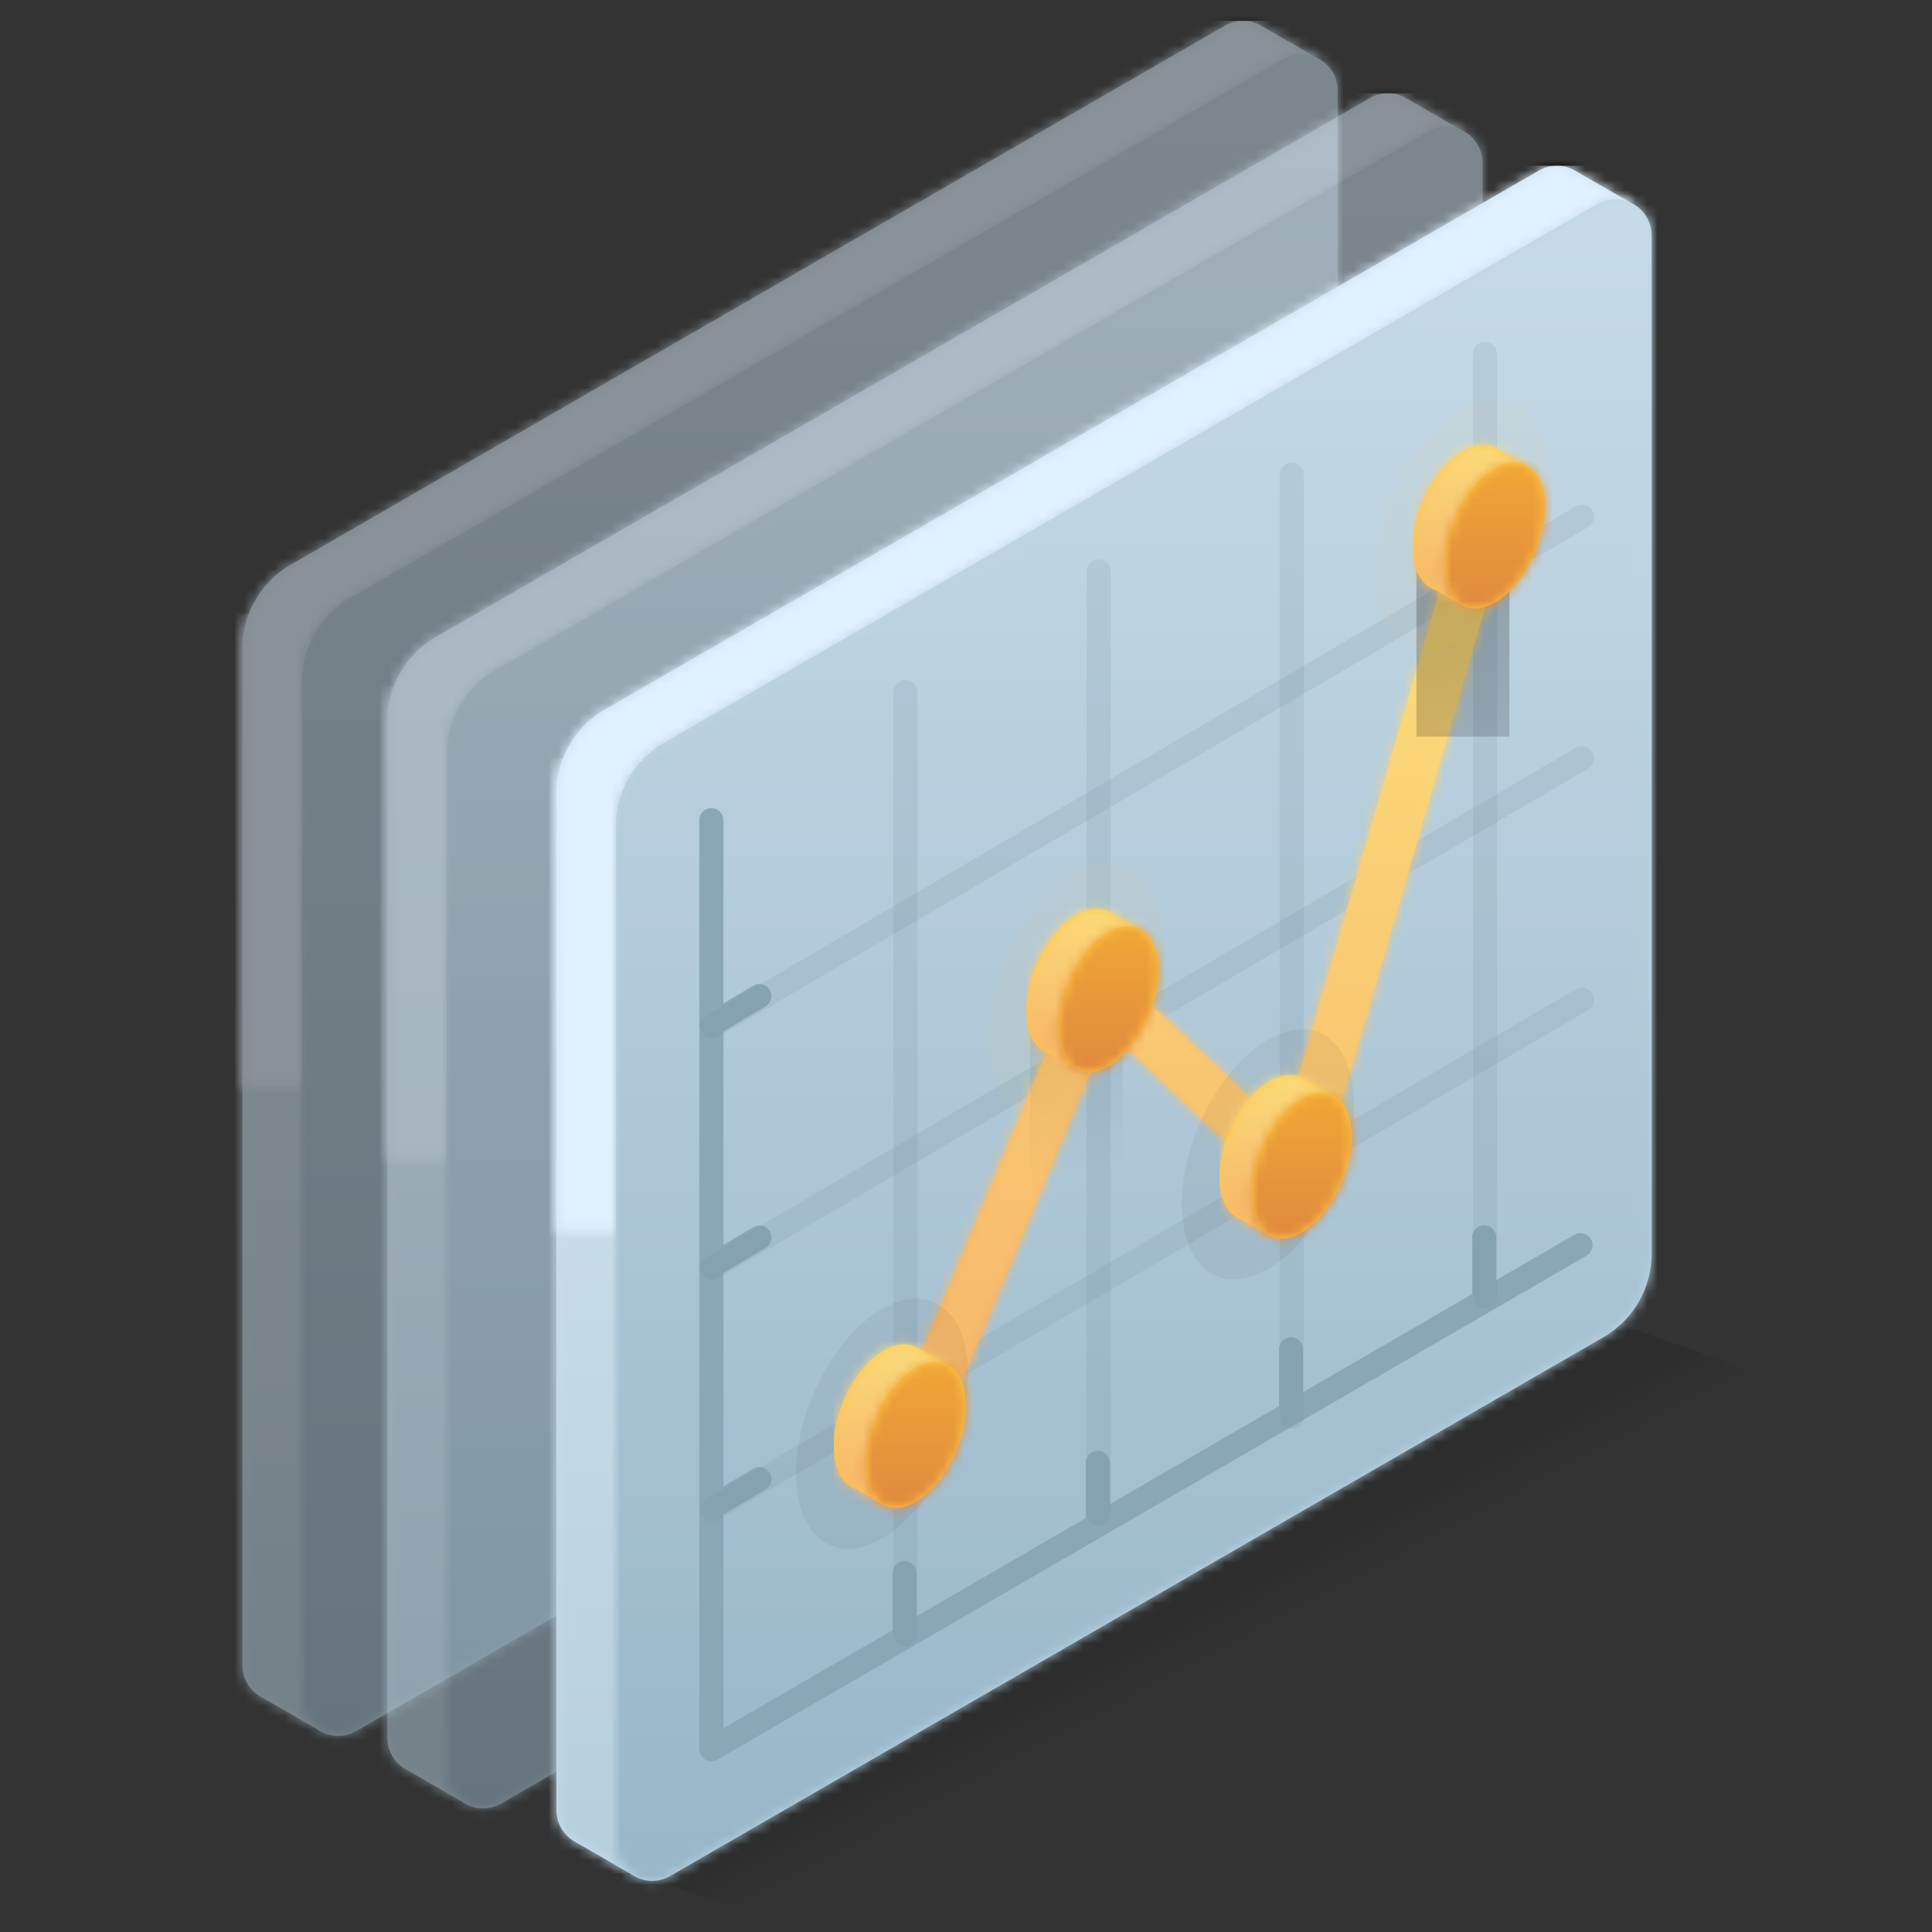 <svg xmlns="http://www.w3.org/2000/svg" xmlns:xlink="http://www.w3.org/1999/xlink" width="192" height="192"><rect width="100%" height="100%" fill="#333333" stroke="none"/><title>Time Series</title><defs><path id="a" d="M0 0h192v192H0z"/><path id="d" d="M7.514 169.73l-5.418-3.127a3.6 3.6 0 01-1.8-3.118V62.432a9.6 9.6 0 014.802-8.315L97.927.553a3.6 3.6 0 013.6 0l5.595 3.23L7.692 61.19l-.178 108.54z"/><path id="g" d="M0 .151h111.243V112.8H0z"/><path id="j" d="M4.8 54.024L97.538.483a3.6 3.6 0 015.4 3.117v101.18a9.6 9.6 0 01-4.8 8.313L5.4 166.635a3.6 3.6 0 01-5.4-3.117V62.338a9.6 9.6 0 014.8-8.314z"/><path id="m" d="M7.514 169.73l-5.418-3.127a3.6 3.6 0 01-1.8-3.118V62.432a9.6 9.6 0 014.802-8.315L97.927.553a3.6 3.6 0 013.6 0l5.595 3.23L7.692 61.19l-.178 108.54z"/><path id="o" d="M0 .151h111.243V112.8H0z"/><path id="q" d="M4.8 54.024L97.538.483a3.6 3.6 0 015.4 3.117v101.18a9.6 9.6 0 01-4.8 8.313L5.4 166.635a3.6 3.6 0 01-5.4-3.117V62.338a9.6 9.6 0 014.8-8.314z"/><path id="s" d="M7.514 169.73l-5.418-3.127a3.6 3.6 0 01-1.8-3.118V62.432a9.6 9.6 0 014.802-8.315L97.927.553a3.6 3.6 0 013.6 0l5.595 3.23L7.692 61.19l-.178 108.54z"/><path id="u" d="M0 .151h111.243V112.8H0z"/><path id="w" d="M4.8 54.024L97.538.483a3.6 3.6 0 015.4 3.117v101.18a9.6 9.6 0 01-4.8 8.313L5.4 166.635a3.6 3.6 0 01-5.4-3.117V62.338a9.6 9.6 0 014.8-8.314z"/><path id="y" d="M41.947 68.473L61.229 2.075 56.619.737 39.525 59.601 20.317 41.519.581 88.964l4.432 1.844 17.07-41.035z"/><path id="D" d="M11.985 5.12l-.124-.071-.01.005c-.845-.39-1.908-.3-3.061.367-2.754 1.59-4.99 5.862-4.99 9.534 0 2.268.853 3.78 2.154 4.23l2.8 1.617 2.716-1.567-1.858-1.072c2.364-1.888 4.168-5.671 4.168-8.97 0-.573-.055-1.099-.157-1.57l1.348-.779L12.122 5.2a2.506 2.506 0 00-.137-.079z"/><path id="G" d="M5.743 1.396c2.754-1.59 4.99.1 4.99 3.772 0 3.672-2.236 7.944-4.99 9.535-2.754 1.59-4.99-.1-4.99-3.773 0-3.672 2.236-7.944 4.99-9.534z"/><path id="J" d="M11.985 5.12l-.124-.071-.01.005c-.845-.39-1.908-.3-3.061.367-2.754 1.59-4.99 5.862-4.99 9.534 0 2.268.853 3.78 2.154 4.23l2.8 1.617 2.716-1.567-1.858-1.072c2.364-1.888 4.168-5.671 4.168-8.97 0-.573-.055-1.099-.157-1.57l1.348-.779L12.122 5.2a2.506 2.506 0 00-.137-.079z"/><path id="L" d="M5.743 1.396c2.754-1.59 4.99.1 4.99 3.772 0 3.672-2.236 7.944-4.99 9.535-2.754 1.59-4.99-.1-4.99-3.773 0-3.672 2.236-7.944 4.99-9.534z"/><path id="N" d="M11.985 5.12l-.124-.071-.01.005c-.845-.39-1.908-.3-3.061.367-2.754 1.59-4.99 5.862-4.99 9.534 0 2.268.853 3.78 2.154 4.23l2.8 1.617 2.716-1.567-1.858-1.072c2.364-1.888 4.168-5.671 4.168-8.97 0-.573-.055-1.099-.157-1.57l1.348-.779L12.122 5.2a2.506 2.506 0 00-.137-.079z"/><path id="P" d="M5.743 1.396c2.754-1.59 4.99.1 4.99 3.772 0 3.672-2.236 7.944-4.99 9.535-2.754 1.59-4.99-.1-4.99-3.773 0-3.672 2.236-7.944 4.99-9.534z"/><path id="R" d="M12.985 5.12l-.124-.071-.01.005c-.845-.39-1.908-.3-3.061.367-2.754 1.59-4.99 5.862-4.99 9.534 0 2.268.853 3.78 2.154 4.23l2.8 1.617 2.716-1.567-1.858-1.072c2.364-1.888 4.168-5.671 4.168-8.97 0-.573-.055-1.099-.157-1.57l1.348-.779L13.122 5.2a2.506 2.506 0 00-.137-.079z"/><path id="T" d="M5.743 1.396c2.754-1.59 4.99.1 4.99 3.772 0 3.672-2.236 7.944-4.99 9.535-2.754 1.59-4.99-.1-4.99-3.773 0-3.672 2.236-7.944 4.99-9.534z"/><linearGradient id="b" x1="51.624%" x2="45.853%" y1="54.484%" y2="48.517%"><stop offset="0%" stop-opacity="0"/><stop offset="100%"/></linearGradient><linearGradient id="e" x1="50%" x2="50%" y1="0%" y2="100%"><stop offset="0%" stop-color="#D4E4F1"/><stop offset="100%" stop-color="#B5CFDD"/></linearGradient><linearGradient id="h" x1="5.317%" x2="5.317%" y1="94.951%" y2="62.033%"><stop offset="0%" stop-opacity="0"/><stop offset="100%"/></linearGradient><linearGradient id="k" x1="50%" x2="50%" y1="4.721%" y2="97.676%"><stop offset="0%" stop-color="#C7DBE8"/><stop offset="100%" stop-color="#96B5C7"/></linearGradient><linearGradient id="z" x1="72.669%" x2="30.73%" y1="-2.561%" y2="93.895%"><stop offset="0%" stop-color="#FBDE7B"/><stop offset="100%" stop-color="#F6AF67"/></linearGradient><linearGradient id="A" x1="50%" x2="50%" y1="0%" y2="100%"><stop offset="0%" stop-color="#FBDE7B"/><stop offset="100%" stop-color="#F6AF67"/></linearGradient><linearGradient id="C" x1="56.289%" x2="45.438%" y1="54.477%" y2="-40.259%"><stop offset="0%" stop-opacity="0"/><stop offset="100%"/></linearGradient><linearGradient id="E" x1="50%" x2="50%" y1="0%" y2="100%"><stop offset="0%" stop-color="#FBDE7B"/><stop offset="100%" stop-color="#F6AF67"/></linearGradient><linearGradient id="H" x1="50%" x2="50%" y1="0%" y2="100%"><stop offset="0%" stop-color="#F6AF32"/><stop offset="100%" stop-color="#DA8041"/></linearGradient></defs><g fill="none" fill-rule="evenodd"><mask id="c" fill="#fff"><use xlink:href="#a"/></mask><path d="M0 0h192v192H0z"/><g fill="url(#b)" mask="url(#c)" opacity=".118"><path d="M160.204 131.321l-95.679 55.241 15.864 6.038 96.011-55.545z"/></g><g mask="url(#c)" opacity=".5"><g transform="translate(23.8 2)"><mask id="f" fill="#fff"><use xlink:href="#d"/></mask><use fill="#CBDDEB" xlink:href="#d"/><g fill="url(#e)" mask="url(#f)"><path d="M-4.841 59.013H15.2v110.718H-4.841z"/></g><g mask="url(#f)"><g transform="translate(-1 -6.8)"><mask id="i" fill="#fff"><use xlink:href="#g"/></mask><use fill="url(#h)" xlink:href="#g"/><g mask="url(#i)"><path fill="#E0F1FF" d="M-3.841 6.87h115.084v107.707H-3.841z"/></g></g></g></g><g transform="translate(30 5.4)"><mask id="l" fill="#fff"><use xlink:href="#j"/></mask><use fill="#BFD5E3" xlink:href="#j"/><g fill="url(#k)" mask="url(#l)"><path d="M-56.45 83.543L103-8.516l54.227 93.924-159.45 92.059z"/></g></g></g><g mask="url(#c)" opacity=".5"><g transform="translate(38.2 9.2)"><mask id="n" fill="#fff"><use xlink:href="#m"/></mask><use fill="#CBDDEB" xlink:href="#m"/><g fill="url(#e)" mask="url(#n)"><path d="M-4.841 59.013H15.2v110.718H-4.841z"/></g><g mask="url(#n)"><g transform="translate(-1 -6.8)"><mask id="p" fill="#fff"><use xlink:href="#o"/></mask><use fill="url(#h)" xlink:href="#o"/><g mask="url(#p)"><path fill="#E0F1FF" d="M-3.841 6.87h115.084v107.707H-3.841z"/></g></g></g></g><g transform="translate(44.4 12.6)"><mask id="r" fill="#fff"><use xlink:href="#q"/></mask><use fill="#BFD5E3" xlink:href="#q"/><g fill="url(#k)" mask="url(#r)"><path d="M-56.45 83.543L103-8.516l54.227 93.924-159.45 92.059z"/></g></g></g><g mask="url(#c)"><g transform="translate(55 16.4)"><mask id="t" fill="#fff"><use xlink:href="#s"/></mask><use fill="#CBDDEB" xlink:href="#s"/><g fill="url(#e)" mask="url(#t)"><path d="M-4.841 59.013H15.2v110.718H-4.841z"/></g><g mask="url(#t)"><g transform="translate(-1 -6.8)"><mask id="v" fill="#fff"><use xlink:href="#u"/></mask><use fill="url(#h)" xlink:href="#u"/><g mask="url(#v)"><path fill="#E0F1FF" d="M-3.841 6.87h115.084v107.707H-3.841z"/></g></g></g></g><g transform="translate(61.2 19.8)"><mask id="x" fill="#fff"><use xlink:href="#w"/></mask><use fill="#BFD5E3" xlink:href="#w"/><g fill="url(#k)" mask="url(#x)"><path d="M-56.45 83.543L103-8.516l54.227 93.924-159.45 92.059z"/></g></g><g fill="#8AA7B8" fill-rule="nonzero"><path d="M71.896 171.747V81.51a1.2 1.2 0 10-2.4 0v92.321a1.2 1.2 0 001.802 1.038l86.36-50.076a1.2 1.2 0 10-1.204-2.076l-84.558 49.031z"/><path d="M74.86 145.95l-4.766 2.842a1.2 1.2 0 101.203 2.076l4.766-2.84a1.2 1.2 0 00-1.204-2.077zm0-24l-4.766 2.842a1.2 1.2 0 101.203 2.076l4.766-2.84a1.2 1.2 0 00-1.204-2.077zm0-24l-4.766 2.842a1.2 1.2 0 101.203 2.076l4.766-2.84a1.2 1.2 0 00-1.204-2.077zm16.236 64.324v-5.922a1.2 1.2 0 10-2.4 0v5.922a1.2 1.2 0 102.4 0zm19.2-10.978v-5.922a1.2 1.2 0 10-2.4 0v5.922a1.2 1.2 0 102.4 0zm19.2-11.28v-5.921a1.2 1.2 0 10-2.4 0v5.921a1.2 1.2 0 102.4 0zm19.2-11.124v-5.922a1.2 1.2 0 10-2.4 0v5.922a1.2 1.2 0 102.4 0z"/></g><g stroke-linecap="round" stroke-linejoin="round" stroke="#6D8695" stroke-width="2.4"><path opacity=".149" d="M70.8 150l86.4-50.647M70.8 126l86.4-50.647M70.8 102l86.4-50.647"/><path opacity=".15" d="M89.977 68.782v93.631M109.177 56.782v93.631M128.377 47.182v93.631M147.577 35.182v93.631"/></g><g transform="translate(88 52.6)"><mask id="B" fill="#fff"><use xlink:href="#y"/></mask><use fill="url(#z)" fill-rule="nonzero" xlink:href="#y"/><g fill="url(#A)" mask="url(#B)"><path d="M-9.276.737h70.504v105.394H-9.276z"/></g></g><path fill="url(#C)" opacity=".487" d="M28.164 129H37.4v19.2h-9.236zM47.364 85.8H56.6V105h-9.236zM66.564 100.2H75.8v19.2h-9.236zM85.764 37.8H95V57h-9.236z" transform="translate(55 16.2)"/><g transform="translate(79.06 128.763)"><path fill="#000" d="M8.597 1.316c4.719-2.724 8.55.172 8.55 6.464 0 6.292-3.831 13.612-8.55 16.336-4.719 2.725-8.55-.172-8.55-6.463 0-6.292 3.831-13.612 8.55-16.337z" opacity=".047"/><mask id="F" fill="#fff"><use xlink:href="#D"/></mask><use fill="#FFC844" xlink:href="#D"/><g fill="url(#E)" mask="url(#F)"><path d="M3.8 3.18h13.347v19.071H3.8z"/></g></g><g transform="translate(85.26 134.563)"><mask id="I" fill="#fff"><use xlink:href="#G"/></mask><use fill="#FFC844" xlink:href="#G"/><g fill="url(#H)" mask="url(#I)"><path d="M-6.274 10.855l8.31-14.393 16.058 9.27-8.31 14.394z"/></g></g><g><g transform="translate(98.2 85.468)"><path fill="#FFC844" d="M8.597 1.316c4.719-2.724 8.55.172 8.55 6.464 0 6.292-3.831 13.612-8.55 16.336-4.719 2.725-8.55-.172-8.55-6.463 0-6.292 3.831-13.612 8.55-16.337z" opacity=".047"/><mask id="K" fill="#fff"><use xlink:href="#J"/></mask><use fill="#FFC844" xlink:href="#J"/><g fill="url(#E)" mask="url(#K)"><path d="M3.8 3.18h13.347v19.071H3.8z"/></g></g><g transform="translate(104.4 91.268)"><mask id="M" fill="#fff"><use xlink:href="#L"/></mask><use fill="#FFC844" xlink:href="#L"/><g fill="url(#H)" mask="url(#M)"><path d="M-6.274 10.855l8.31-14.393 16.058 9.27-8.31 14.394z"/></g></g></g><g><g transform="translate(117.4 102)"><path fill="#000" d="M8.597 1.316c4.719-2.724 8.55.172 8.55 6.464 0 6.292-3.831 13.612-8.55 16.336-4.719 2.725-8.55-.172-8.55-6.463 0-6.292 3.831-13.612 8.55-16.337z" opacity=".047"/><mask id="O" fill="#fff"><use xlink:href="#N"/></mask><use fill="#FFC844" xlink:href="#N"/><g fill="url(#E)" mask="url(#O)"><path d="M3.8 3.18h13.347v19.071H3.8z"/></g></g><g transform="translate(123.6 107.8)"><mask id="Q" fill="#fff"><use xlink:href="#P"/></mask><use fill="#FFC844" xlink:href="#P"/><g fill="url(#H)" mask="url(#Q)"><path d="M-6.274 10.855l8.31-14.393 16.058 9.27-8.31 14.394z"/></g></g></g><g><g transform="translate(135.6 39.383)"><path fill="#FFC844" d="M9.597 1.316c4.719-2.724 8.55.172 8.55 6.464 0 6.292-3.831 13.612-8.55 16.336-4.719 2.725-8.55-.172-8.55-6.463 0-6.292 3.831-13.612 8.55-16.337z" opacity=".047"/><mask id="S" fill="#fff"><use xlink:href="#R"/></mask><use fill="#FFC844" xlink:href="#R"/><g fill="url(#E)" mask="url(#S)"><path d="M4.8 3.18h13.347v19.071H4.8z"/></g></g><g transform="translate(142.8 45.183)"><mask id="U" fill="#fff"><use xlink:href="#T"/></mask><use fill="#FFC844" xlink:href="#T"/><g fill="url(#H)" mask="url(#U)"><path d="M-6.274 10.855l8.31-14.393 16.058 9.27-8.31 14.394z"/></g></g></g></g></g></svg>